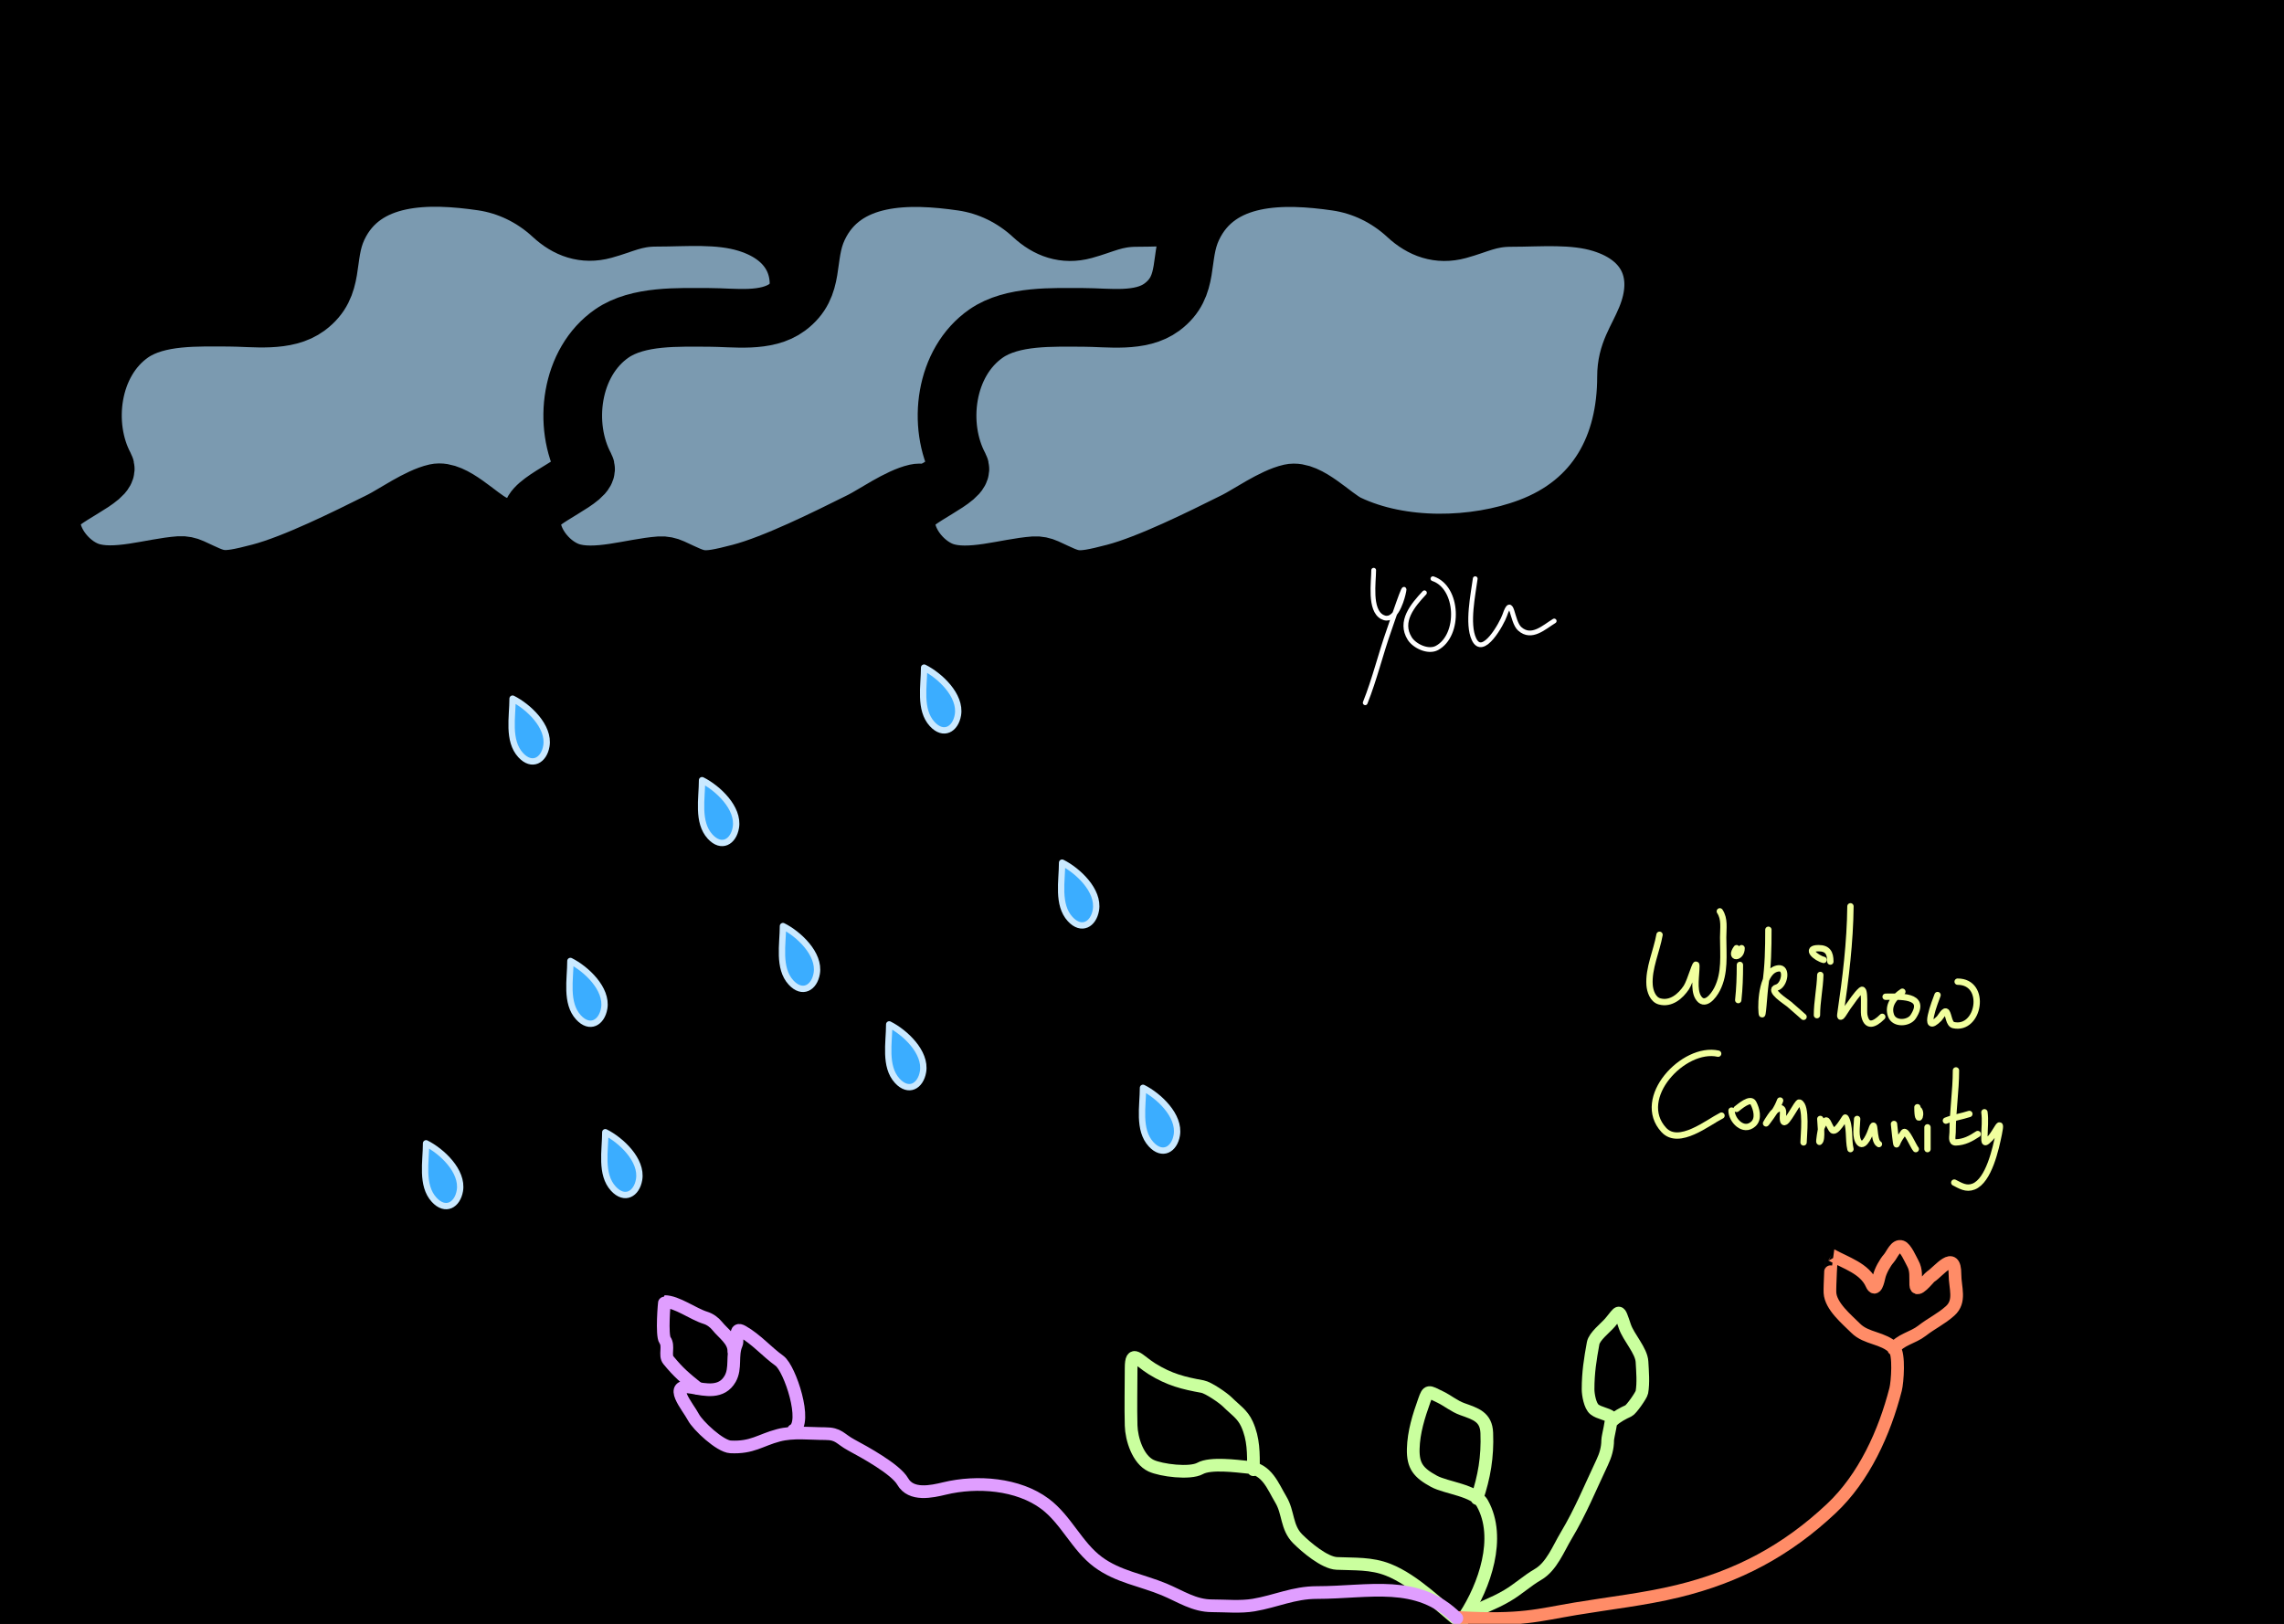 <svg width="1440" height="1024" viewBox="0 0 1440 1024" fill="none" xmlns="http://www.w3.org/2000/svg">
<rect x="0" y="0" width="1440" height="1024" fill="#333333" stroke="none"/>
<g clip-path="url(#clip0)">
<rect width="1440" height="1024" fill="black"/>
<rect width="1440" height="1024" fill="black"/>
<path d="M163.815 361.321C138.299 368.005 138.226 366.04 120.849 358.119C118.46 357.03 115.859 356.456 113.24 356.642C95.8 357.878 72.201 366.184 55.882 360.355C42.479 355.569 29.352 338.965 32.701 323.895C34.864 314.163 70.12 301.924 66.023 294.316C51.9 268.086 56.787 228.262 82.925 210.166C99.463 198.717 125.159 200.025 144.136 200.025C159.874 200.025 180.321 203.51 193.756 193.505C211.716 180.131 204.079 162.259 212.953 143.402C229.27 108.727 270.563 109.432 303.984 114.306C320.658 116.738 336.057 124.356 348.413 135.796C357.447 144.161 368.154 148.156 380.648 144.73C393.284 141.265 399.97 137.003 413.728 137.003C432.379 137.003 453.011 134.913 471.075 140.504C500.641 149.656 510.596 172.909 499.206 200.508C493.376 214.634 486.65 222.155 486.65 237.451C486.65 280.86 467.978 316.59 425.318 332.587C390.915 345.489 344.687 346.405 311.107 330.414C301.719 325.944 285.817 308.521 274.767 310.976C263.824 313.408 248.079 324.518 240.117 328.482L239.012 329.033C218.437 339.28 185.685 355.593 163.815 361.321Z" fill="#7B9AB0" stroke="black" stroke-width="37" stroke-linecap="round" stroke-linejoin="round"/>
<path d="M466.643 361.444C441.127 368.128 441.054 366.163 423.677 358.242C421.288 357.153 418.687 356.58 416.068 356.765C398.628 358.001 375.029 366.307 358.709 360.478C345.307 355.692 332.18 339.088 335.529 324.018C337.692 314.286 372.948 302.047 368.851 294.439C354.727 268.209 359.614 228.385 385.753 210.289C402.291 198.84 427.987 200.148 446.964 200.148C462.702 200.148 483.149 203.633 496.584 193.628C514.544 180.254 506.906 162.382 515.78 143.525C532.098 108.85 573.391 109.555 606.811 114.429C623.486 116.861 638.885 124.479 651.24 135.919C660.275 144.284 670.982 148.279 683.475 144.853C696.111 141.388 702.798 137.126 716.556 137.126C735.206 137.126 755.838 135.036 773.903 140.627C803.468 149.779 813.423 173.032 802.033 200.631C796.203 214.757 789.477 222.278 789.477 237.574C789.477 280.983 770.806 316.713 728.146 332.71C693.742 345.612 647.515 346.528 613.934 330.537C604.546 326.067 588.644 308.644 577.594 311.1C566.651 313.531 550.907 324.641 542.945 328.605L541.839 329.156C521.265 339.403 488.512 355.716 466.643 361.444Z" fill="#7B9AB0" stroke="black" stroke-width="37" stroke-linecap="round" stroke-linejoin="round"/>
<path d="M702.643 361.444C677.127 368.128 677.054 366.163 659.677 358.242C657.288 357.153 654.687 356.58 652.068 356.765C634.628 358.001 611.029 366.307 594.709 360.478C581.307 355.692 568.18 339.088 571.529 324.018C573.692 314.286 608.948 302.047 604.851 294.439C590.727 268.209 595.614 228.385 621.753 210.289C638.291 198.84 663.987 200.148 682.964 200.148C698.702 200.148 719.149 203.633 732.584 193.628C750.544 180.254 742.906 162.382 751.78 143.525C768.098 108.85 809.391 109.555 842.811 114.429C859.486 116.861 874.885 124.479 887.24 135.919C896.275 144.284 906.982 148.279 919.475 144.853C932.111 141.388 938.798 137.126 952.556 137.126C971.206 137.126 991.838 135.036 1009.9 140.627C1039.47 149.779 1049.42 173.032 1038.03 200.631C1032.2 214.757 1025.48 222.278 1025.48 237.574C1025.48 280.983 1006.81 316.713 964.146 332.71C929.742 345.612 883.515 346.528 849.934 330.537C840.546 326.067 824.644 308.644 813.594 311.1C802.651 313.531 786.907 324.641 778.945 328.605L777.839 329.156C757.265 339.403 724.512 355.716 702.643 361.444Z" fill="#7B9AB0" stroke="black" stroke-width="37" stroke-linecap="round" stroke-linejoin="round"/>
<path d="M786.907 925.293C788.114 925.414 789.236 925.63 790.281 925.93C790.289 915.977 790.358 907.228 786.178 898.03C783.301 891.702 778.721 889.023 773.868 884.17C771.232 881.534 761.827 875.076 758.185 874.414C746.095 872.215 737.397 870.093 726.271 863.198C717.605 857.828 713.141 850.299 713.141 862.833C713.141 874.854 712.824 886.927 713.141 898.942C713.363 907.413 717.412 920.412 725.724 924.29C732.066 927.25 750.229 929.581 756.635 926.023C763.208 922.371 779.471 924.55 786.907 925.293Z" fill="black"/>
<path d="M921.583 1023.68C907.644 1012.82 892.047 996.577 875.263 989.942C864.47 985.675 854.135 986.445 842.802 985.93C835.027 985.576 823.326 975.572 818.183 970.429C810.931 963.177 812.504 953.942 807.514 945.627C802.414 937.126 798.909 926.494 786.907 925.293C779.471 924.55 763.208 922.371 756.635 926.023C750.229 929.581 732.066 927.25 725.724 924.29C717.412 920.412 713.363 907.413 713.141 898.942C712.824 886.927 713.141 874.854 713.141 862.833C713.141 850.299 717.605 857.828 726.271 863.198C737.397 870.093 746.095 872.215 758.185 874.414C761.827 875.076 771.232 881.534 773.868 884.17C778.721 889.023 783.301 891.702 786.178 898.03C790.486 907.508 790.281 916.509 790.281 926.843" stroke="#CAFF9E" stroke-width="8" stroke-linecap="round" stroke-linejoin="round"/>
<path d="M440 875.5C431.897 868.941 427.95 865.737 421.364 857.687C418.867 854.636 421.915 848.789 419.277 845.161C417.067 842.122 418.761 820.804 419.045 820.804C426.667 820.804 437.056 828.666 444.677 831.011C447.61 831.913 450.319 833.859 452.216 836.23C455.933 840.876 462.655 845.243 462.655 851.888" stroke="#E09EFF" stroke-width="8" stroke-linecap="round" stroke-linejoin="round"/>
<path d="M1046.29 589.495C1044.48 599.757 1039.26 610.665 1040.01 621.171C1040.29 625.002 1042.04 630.314 1046.29 631.495C1053.45 633.486 1059.54 628.214 1063.18 622.755C1065.93 618.636 1069.52 604.371 1069.52 609.322C1069.52 614.839 1067.69 623.883 1070.57 628.797C1074.51 635.504 1080.22 628.424 1082.6 623.752C1087.78 613.579 1086.41 602.203 1086.41 591.137C1086.41 585.332 1087.52 579.541 1084.3 574.712" stroke="#F1FF9E" stroke-width="4" stroke-linecap="round" stroke-linejoin="round"/>
<path d="M1096.97 608.501C1096.97 616.006 1096.74 623.241 1095.92 630.674" stroke="#F1FF9E" stroke-width="4" stroke-linecap="round" stroke-linejoin="round"/>
<path d="M1094.86 597.942C1090.02 604.682 1098.03 604.473 1098.03 597.942" stroke="#F1FF9E" stroke-width="4" stroke-linecap="round" stroke-linejoin="round"/>
<path d="M1114.92 586.327C1114.92 597.924 1114.74 609.189 1113.04 620.702C1112.17 626.633 1111.29 644.5 1110.7 638.535C1110.01 631.61 1111.16 611.926 1121.2 610.671C1127.2 609.921 1125.19 621.369 1120.2 622.755C1114.37 624.374 1126.23 631.744 1128 633.255C1131.07 635.873 1137.09 641.233 1137.09 641.233" stroke="#F1FF9E" stroke-width="4" stroke-linecap="round" stroke-linejoin="round"/>
<path d="M1147.65 614.836C1147.42 623.369 1145.54 631.645 1145.54 640.177" stroke="#F1FF9E" stroke-width="4" stroke-linecap="round" stroke-linejoin="round"/>
<path d="M1149.77 605.333C1145.07 604.189 1137.6 597.942 1146.6 597.942C1152.24 597.942 1153.99 600.949 1153.99 606.389" stroke="#F1FF9E" stroke-width="4" stroke-linecap="round" stroke-linejoin="round"/>
<path d="M1166.66 571.545C1166.42 594.354 1163.66 616.895 1160.32 639.414C1159.54 644.694 1163.89 636.497 1165.08 634.956C1167.65 631.597 1170.25 627.257 1173.41 624.456C1176.24 621.938 1174.89 637.325 1175.34 639.942C1176.75 648.042 1181.63 646.327 1186.72 641.233" stroke="#F1FF9E" stroke-width="4" stroke-linecap="round" stroke-linejoin="round"/>
<path d="M1199.39 625.395C1194.4 628.683 1189.92 633.916 1192.24 640.412C1194.3 646.192 1203.4 645.452 1206.2 641.174C1215.48 626.973 1196.94 628.562 1188.83 628.562" stroke="#F1FF9E" stroke-width="4" stroke-linecap="round" stroke-linejoin="round"/>
<path d="M1221.57 627.506C1220.24 631.087 1211.38 653.527 1222.62 642.289C1223.68 641.226 1226.04 636.357 1227.31 638.3C1228.66 640.365 1228.8 645.831 1231.6 646.454C1247.93 650.083 1253.06 619.059 1234.24 619.059" stroke="#F1FF9E" stroke-width="4" stroke-linecap="round" stroke-linejoin="round"/>
<path d="M1083.25 664.462C1061.49 659.628 1030.52 692.555 1048.99 712.564C1058.5 722.864 1076.79 707.816 1085.36 703.53" stroke="#F1FF9E" stroke-width="4" stroke-linecap="round" stroke-linejoin="round"/>
<path d="M1094.86 699.306C1096.63 698.008 1103.48 691.885 1105.42 695.552C1107.41 699.306 1109.12 705.483 1105.42 708.809C1099.14 714.463 1091.69 706.344 1091.69 700.362" stroke="#F1FF9E" stroke-width="4" stroke-linecap="round" stroke-linejoin="round"/>
<path d="M1122.31 694.027C1120.4 699.156 1117.63 702.83 1114.45 707.167C1111.2 711.598 1116.68 703.078 1117.56 702.122C1118.73 700.856 1122.64 696.844 1123.96 700.01C1124.61 701.584 1123.43 706.425 1124.66 707.519C1126.49 709.146 1133.2 694.758 1134.46 695.259C1139.38 697.228 1137.1 716.437 1137.1 720.424" stroke="#F1FF9E" stroke-width="4" stroke-linecap="round" stroke-linejoin="round"/>
<path d="M1147.65 705.642C1147.65 707.929 1149.17 718.44 1147.13 720.072C1146.68 720.425 1147.99 711.952 1148.48 710.921C1152.05 703.341 1151.55 706.915 1154.81 712.212C1157.24 716.158 1163.2 704.232 1163.49 704.703C1166.63 709.798 1165.19 718.76 1166.66 724.647" stroke="#F1FF9E" stroke-width="4" stroke-linecap="round" stroke-linejoin="round"/>
<path d="M1170.88 705.642C1170.88 709.562 1169.25 717.613 1172.47 720.835C1175.52 723.89 1179.19 714.394 1179.8 712.563C1182.76 703.676 1180.66 719.507 1184.61 721.48" stroke="#F1FF9E" stroke-width="4" stroke-linecap="round" stroke-linejoin="round"/>
<path d="M1194.11 708.809C1194.43 711.189 1195.4 722.649 1195.81 721.597C1196.98 718.624 1198.47 716.631 1200.21 714.089C1201.76 711.841 1206.47 723.28 1207.84 724.648" stroke="#F1FF9E" stroke-width="4" stroke-linecap="round" stroke-linejoin="round"/>
<path d="M1215.23 710.921C1215.23 715.497 1215.23 720.072 1215.23 724.647" stroke="#F1FF9E" stroke-width="4" stroke-linecap="round" stroke-linejoin="round"/>
<path d="M1208.89 698.25C1208.89 711.789 1212.67 700.25 1208.89 699.306" stroke="#F1FF9E" stroke-width="4" stroke-linecap="round" stroke-linejoin="round"/>
<path d="M1233.18 675.021C1233.18 688.114 1231.07 700.915 1231.07 714.03C1231.07 716.397 1229.82 720.486 1233.06 720.424C1238.33 720.323 1242.66 717.977 1246.91 715.144" stroke="#F1FF9E" stroke-width="4" stroke-linecap="round" stroke-linejoin="round"/>
<path d="M1226.84 706.697C1231.77 704.729 1236.77 704.093 1241.63 702.474" stroke="#F1FF9E" stroke-width="4" stroke-linecap="round" stroke-linejoin="round"/>
<path d="M1251.13 701.418C1251.81 706.499 1251.2 711.137 1251.13 716.2C1251.06 721.191 1251.23 721.378 1254.77 717.843C1258.26 714.35 1262.64 703.051 1260.16 715.145C1258.32 724.159 1253.95 744.497 1244.27 748.287C1239.55 750.134 1235.97 747.687 1232.12 745.765" stroke="#F1FF9E" stroke-width="4" stroke-linecap="round" stroke-linejoin="round"/>
<path d="M328.238 476.157C319.915 467.078 323.166 451.956 323.166 440.577C333.052 445.52 346.541 458.1 344.483 470.452C342.974 479.501 335.399 483.969 328.238 476.157Z" fill="#3BADFF" stroke="#CAE9FF" stroke-width="4" stroke-linecap="round" stroke-linejoin="round"/>
<path d="M447.697 527.58C439.374 518.5 442.625 503.379 442.625 492C452.511 496.943 466 509.523 463.942 521.874C462.433 530.924 454.858 535.392 447.697 527.58Z" fill="#3BADFF" stroke="#CAE9FF" stroke-width="4" stroke-linecap="round" stroke-linejoin="round"/>
<path d="M364.697 641.58C356.374 632.5 359.625 617.379 359.625 606C369.511 610.943 383 623.523 380.942 635.874C379.433 644.924 371.858 649.392 364.697 641.58Z" fill="#3BADFF" stroke="#CAE9FF" stroke-width="4" stroke-linecap="round" stroke-linejoin="round"/>
<path d="M565.697 681.58C557.374 672.5 560.625 657.379 560.625 646C570.511 650.943 584 663.523 581.942 675.874C580.433 684.924 572.858 689.392 565.697 681.58Z" fill="#3BADFF" stroke="#CAE9FF" stroke-width="4" stroke-linecap="round" stroke-linejoin="round"/>
<path d="M674.697 579.58C666.374 570.5 669.625 555.379 669.625 544C679.511 548.943 693 561.523 690.942 573.874C689.433 582.924 681.858 587.392 674.697 579.58Z" fill="#3BADFF" stroke="#CAE9FF" stroke-width="4" stroke-linecap="round" stroke-linejoin="round"/>
<path d="M386.697 749.58C378.374 740.5 381.625 725.379 381.625 714C391.511 718.943 405 731.523 402.942 743.874C401.433 752.924 393.858 757.392 386.697 749.58Z" fill="#3BADFF" stroke="#CAE9FF" stroke-width="4" stroke-linecap="round" stroke-linejoin="round"/>
<path d="M273.697 756.58C265.374 747.5 268.625 732.379 268.625 721C278.511 725.943 292 738.523 289.942 750.874C288.433 759.924 280.858 764.392 273.697 756.58Z" fill="#3BADFF" stroke="#CAE9FF" stroke-width="4" stroke-linecap="round" stroke-linejoin="round"/>
<path d="M587.697 456.58C579.374 447.5 582.625 432.379 582.625 421C592.511 425.943 606 438.523 603.942 450.874C602.433 459.924 594.858 464.392 587.697 456.58Z" fill="#3BADFF" stroke="#CAE9FF" stroke-width="4" stroke-linecap="round" stroke-linejoin="round"/>
<path d="M498.697 619.58C490.374 610.5 493.625 595.379 493.625 584C503.511 588.943 517 601.523 514.942 613.874C513.433 622.924 505.858 627.392 498.697 619.58Z" fill="#3BADFF" stroke="#CAE9FF" stroke-width="4" stroke-linecap="round" stroke-linejoin="round"/>
<path d="M725.697 721.58C717.374 712.5 720.625 697.379 720.625 686C730.511 690.943 744 703.523 741.942 715.874C740.433 724.924 732.858 729.392 725.697 721.58Z" fill="#3BADFF" stroke="#CAE9FF" stroke-width="4" stroke-linecap="round" stroke-linejoin="round"/>
<path d="M866.068 359.597C866.068 366.968 863.233 384.603 871.403 389.038C879.227 393.285 883.495 379.565 884.642 374.812C887.875 361.417 876.879 394.242 875.849 397.14C870.438 412.372 866.723 428.205 860.733 443.179" stroke="white" stroke-width="3" stroke-linecap="round" stroke-linejoin="round"/>
<path d="M898.079 373.824C890.654 381.791 882.045 391.927 888.792 402.672C891.754 407.39 900.386 411.625 905.982 408.6C920.699 400.645 919.717 370.367 903.414 364.932" stroke="white" stroke-width="3" stroke-linecap="round" stroke-linejoin="round"/>
<path d="M930.089 364.932C928.807 374.701 924.785 393.395 929.298 403.067C934.932 415.14 947.013 392.849 948.662 388.05C953.475 374.048 952.85 391.818 958.147 396.547C965.685 403.277 973.641 395.352 979.882 391.607" stroke="white" stroke-width="3" stroke-linecap="round" stroke-linejoin="round"/>
<path d="M923.466 1019.21C935.877 1000.23 946.671 969.795 934.628 948.119C929.986 939.762 911.895 938.396 904.062 934.124C894.356 928.829 890.768 924.506 891.012 913.775C891.254 903.116 894.501 892.911 897.966 883.209C900.353 876.526 900.437 877.292 908.012 880.977C912.798 883.305 916.908 886.828 921.921 888.618C930.438 891.66 936.988 893.559 937.376 903.643C937.963 918.905 935.739 931.391 931.194 945.028" stroke="#CAFF9E" stroke-width="8" stroke-linecap="round" stroke-linejoin="round"/>
<path d="M925 1018.75C935.149 1012.93 940.276 1012.1 950.325 1006.2C957.109 1002.22 962.912 996.79 969.644 992.892C978.276 987.895 982.556 976.523 987.417 968.422C996.511 953.266 1002.76 937.787 1010.17 922.144C1012.24 917.767 1013.6 913.26 1013.6 908.235C1013.6 906.098 1016.69 894.369 1015.75 893.639C1013.01 891.504 1008.34 891.217 1005.28 888.83C1002.44 886.628 1001.24 879.347 1001.24 876.123C1001.24 865.536 1002.58 857.195 1004.42 847.103C1005.21 842.714 1012.13 837.475 1015.06 834.052C1021.45 826.604 1020.38 824.562 1024.42 836.456C1026.8 843.446 1034.85 851.689 1035.24 858.78C1035.57 864.761 1036.22 872.143 1035.15 878.012C1034.82 879.845 1028.51 888.904 1026.74 889.689C1023.47 891.144 1019.05 893.511 1016.69 895.871" stroke="#CAFF9E" stroke-width="8" stroke-linecap="round" stroke-linejoin="round"/>
<path d="M919.5 1020C959.488 1022.29 969.281 1018.54 993.5 1014.5C1015.01 1010.92 1036.71 1008.57 1057.92 1003.41C1095.72 994.228 1126.54 977.704 1154.6 951.295C1175.3 931.815 1188.12 903.396 1195.13 876.168C1196.3 871.585 1197.58 853.722 1194.27 850.411C1187.25 843.395 1176.74 844.393 1169.97 837.618C1164.37 832.019 1154.22 823.766 1153.74 815.208C1153.54 811.644 1154.61 791.383 1154.69 791.425C1163.86 796.523 1175.61 799.898 1180.01 809.799C1182.52 815.435 1184.22 807.476 1184.74 805.163C1185.55 801.5 1188.43 796.279 1190.83 793.572C1192.97 791.169 1195.14 784.833 1198.9 786.188C1201.58 787.152 1204.47 794.018 1205.94 796.663C1208.4 801.09 1207.64 805.336 1207.83 810.228C1208.08 816.435 1215.99 805.879 1217.11 805.163C1222.56 801.657 1232.56 787.711 1232.56 803.617C1232.56 812.139 1236.38 820.568 1229.47 826.713C1223.54 831.985 1218.05 834.31 1211.7 839.249C1205.92 843.739 1197.9 844.788 1193.92 850.754" stroke="#FF8C67" stroke-width="8" stroke-linecap="round" stroke-linejoin="round"/>
<path d="M918.5 1020.5C893.637 995.637 863.299 1004.29 830.213 1004.29C815.599 1004.29 804.487 1009.79 790.43 1012.18C782.007 1013.61 772.744 1012.64 764.217 1012.64C752.83 1012.64 744.278 1006.63 733.945 1002.32C719.852 996.449 704.789 994.312 692.306 985.039C678.93 975.102 672.235 958.388 658.902 948.388C641.889 935.627 615.907 933.737 595.574 938.645C587.327 940.636 574.428 943.51 569.13 934.238C564.656 926.408 544.788 915.59 536.77 911.272C529.462 907.338 529.013 904.081 520.184 904.081C510.677 904.081 500.095 902.69 490.84 905.125C479.235 908.179 474.355 913.122 460.567 912.432C453.96 912.102 439.966 899.016 437.138 893.643C433.627 886.971 420.353 872.044 436.442 874.969C444.829 876.494 454.996 878.861 460.335 869.518C464.212 862.734 461.203 854.634 464.279 847.713C465.718 844.475 462.401 836.383 468.222 839.71C476.933 844.687 483.373 852.357 491.419 858.151C498.059 862.932 509.41 897.406 500.234 901.994" stroke="#E09EFF" stroke-width="8" stroke-linecap="round" stroke-linejoin="round"/>
</g>
<defs>
<clipPath id="clip0">
<rect width="1440" height="1024" fill="white"/>
</clipPath>
</defs>
</svg>
